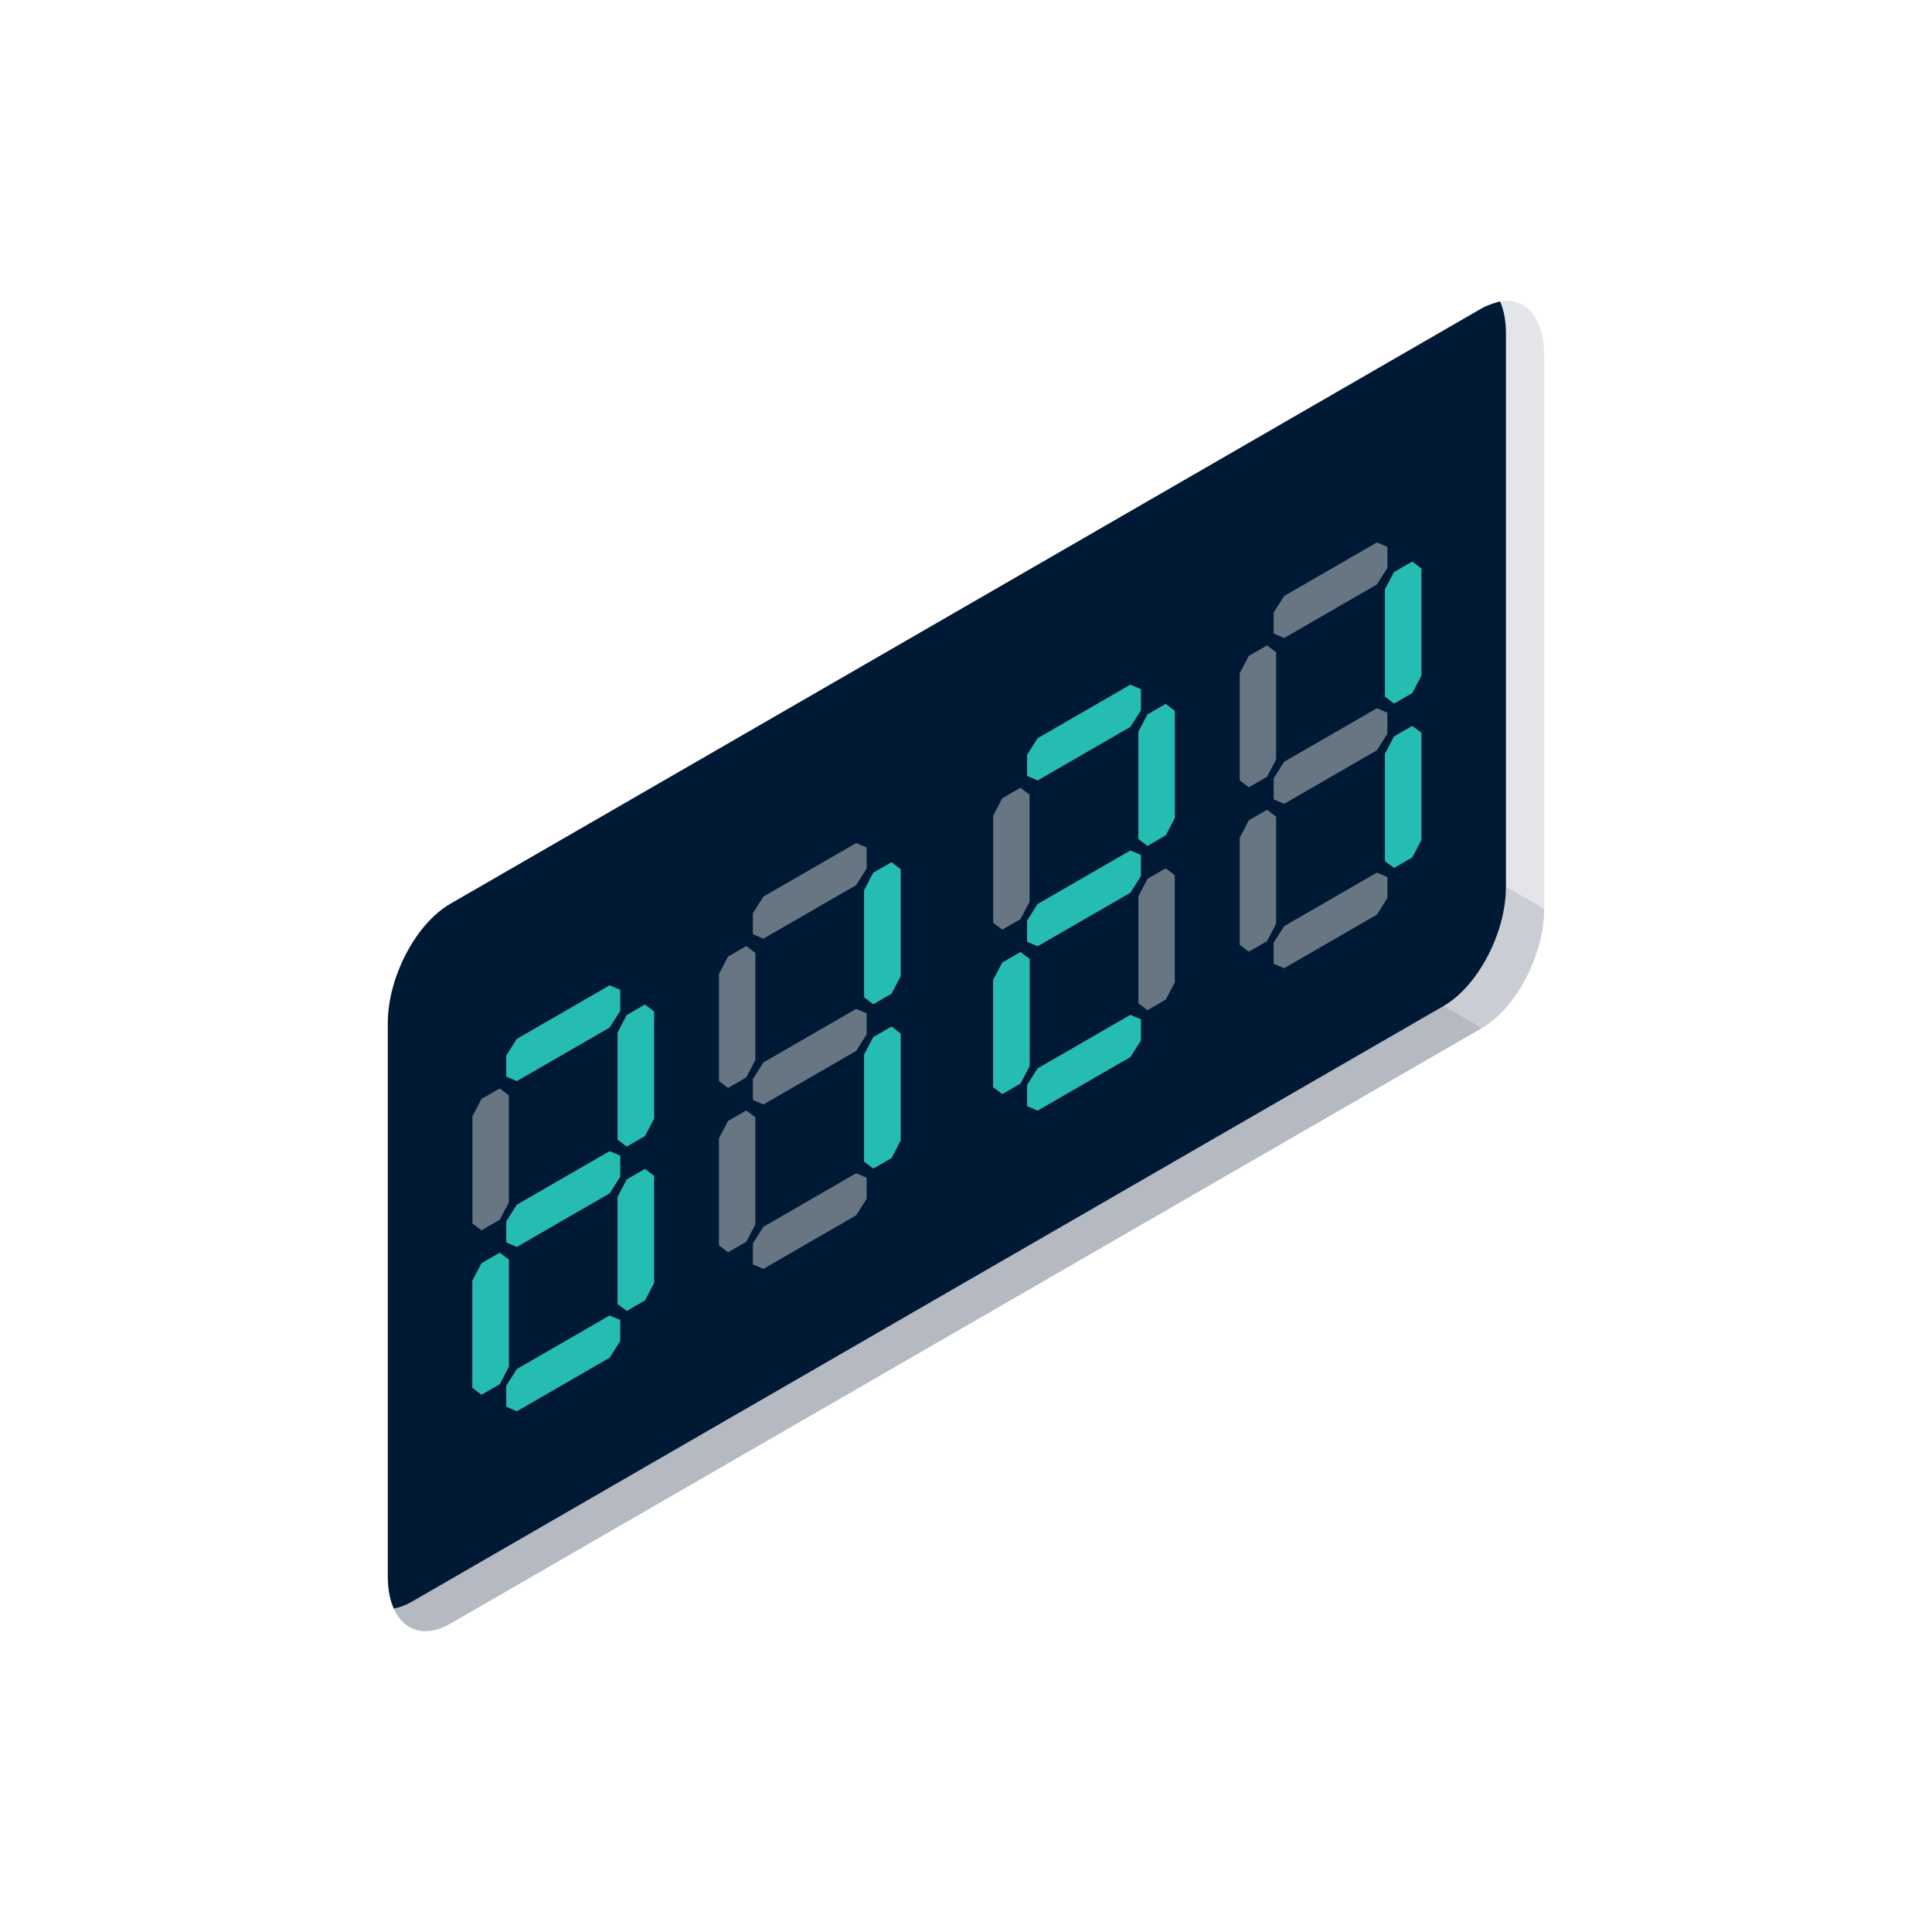 <?xml version="1.0" encoding="UTF-8" standalone="no"?><!DOCTYPE svg PUBLIC "-//W3C//DTD SVG 1.1//EN" "http://www.w3.org/Graphics/SVG/1.1/DTD/svg11.dtd"><svg width="100%" height="100%" viewBox="0 0 200 200" version="1.1" xmlns="http://www.w3.org/2000/svg" xmlns:xlink="http://www.w3.org/1999/xlink" xml:space="preserve" xmlns:serif="http://www.serif.com/" style="fill-rule:evenodd;clip-rule:evenodd;stroke-linejoin:round;stroke-miterlimit:2;"><path d="M155.283,31.198c-0,0 -1.191,0.312 -1.89,0.716l-106.786,61.652c-3.567,2.06 -6.463,7.594 -6.463,12.35l-0,57.284c-0,1.313 0.221,2.43 0.616,3.317c0.597,-0.101 1.232,-0.336 1.89,-0.716l106.785,-61.653c3.567,-2.059 6.464,-7.593 6.464,-12.349l-0,-57.284c-0,-1.313 -0.221,-2.431 -0.616,-3.317Z" style="fill:#001a35;"/><path d="M155.283,31.198c0.395,0.886 0.616,2.004 0.616,3.317l-0,57.284c-0,4.756 -2.897,10.29 -6.464,12.349l-106.785,61.653c-0.658,0.379 -1.293,0.615 -1.89,0.716c1.034,2.324 3.265,3.06 5.847,1.569l106.786,-61.653c3.567,-2.059 6.463,-7.593 6.463,-12.349l0,-57.284c0,-3.88 -1.927,-6.052 -4.573,-5.602Z" style="fill:#001A35;fill-opacity:0.11;"/><path d="M159.856,94.084l-3.957,-2.285c-0,4.756 -2.897,10.29 -6.464,12.349l-106.785,61.653c-0.658,0.379 -1.293,0.615 -1.89,0.716c1.034,2.324 3.265,3.06 5.847,1.569l106.786,-61.653c3.567,-2.059 6.463,-7.593 6.463,-12.349Z" style="fill:#001A35;fill-opacity:0.11;"/><path d="M153.393,106.433l-3.958,-2.285l-106.785,61.653c-0.658,0.379 -1.293,0.615 -1.89,0.716c1.034,2.324 3.265,3.06 5.847,1.569l106.786,-61.653Z" style="fill:#001A35;fill-opacity:0.11;"/><path d="M52.674,113.387l-0.942,-0.713l-1.885,1.088l-0.942,1.8l0,11.083l0.942,0.712l1.885,-1.088l0.942,-1.8l-0,-11.082Z" style="fill:#dedede;fill-opacity:0.47;"/><path d="M63.105,106.363l1.088,-1.716l-0,-2.176l-1.088,-0.46l-9.598,5.542l-1.088,1.716l0,2.175l1.088,0.46l9.598,-5.541Z" style="fill:#dedede;fill-opacity:0.47;"/><path d="M63.938,117.971l0.942,0.712l1.885,-1.087l0.942,-1.801l-0,-11.082l-0.942,-0.713l-1.885,1.088l-0.942,1.801l0,11.082Z" style="fill:#dedede;fill-opacity:0.47;"/><path d="M53.507,124.718l-1.088,1.716l0,2.176l1.088,0.459l9.598,-5.541l1.088,-1.716l-0,-2.176l-1.088,-0.46l-9.598,5.542Z" style="fill:#dedede;fill-opacity:0.47;"/><path d="M52.674,130.401l-0.942,-0.712l-1.885,1.088l-0.942,1.8l0,11.083l0.942,0.712l1.885,-1.088l0.942,-1.8l-0,-11.083Z" style="fill:#dedede;fill-opacity:0.47;"/><path d="M63.938,134.986l0.942,0.712l1.885,-1.088l0.942,-1.8l-0,-11.083l-0.942,-0.712l-1.885,1.088l-0.942,1.8l0,11.083Z" style="fill:#dedede;fill-opacity:0.47;"/><path d="M53.507,141.732l-1.088,1.716l0,2.176l1.088,0.46l9.598,-5.542l1.088,-1.716l-0,-2.175l-1.088,-0.46l-9.598,5.541Z" style="fill:#dedede;fill-opacity:0.47;"/><path d="M63.105,106.363l1.088,-1.716l-0,-2.176l-1.088,-0.46l-9.598,5.542l-1.088,1.716l0,2.175l1.088,0.46l9.598,-5.541Z" style="fill:#25bcb4;"/><path d="M63.938,117.971l0.942,0.712l1.885,-1.087l0.942,-1.801l-0,-11.082l-0.942,-0.713l-1.885,1.088l-0.942,1.801l0,11.082Z" style="fill:#25bcb4;"/><path d="M53.507,124.718l-1.088,1.716l0,2.176l1.088,0.459l9.598,-5.541l1.088,-1.716l-0,-2.176l-1.088,-0.46l-9.598,5.542Z" style="fill:#25bcb4;"/><path d="M52.674,130.401l-0.942,-0.712l-1.885,1.088l-0.942,1.8l0,11.083l0.942,0.712l1.885,-1.088l0.942,-1.8l-0,-11.083Z" style="fill:#25bcb4;"/><path d="M63.938,134.986l0.942,0.712l1.885,-1.088l0.942,-1.8l-0,-11.083l-0.942,-0.712l-1.885,1.088l-0.942,1.8l0,11.083Z" style="fill:#25bcb4;"/><path d="M53.507,141.732l-1.088,1.716l0,2.176l1.088,0.46l9.598,-5.542l1.088,-1.716l-0,-2.175l-1.088,-0.46l-9.598,5.541Z" style="fill:#25bcb4;"/><path d="M78.196,98.652l-0.943,-0.713l-1.884,1.088l-0.942,1.8l-0,11.083l0.942,0.712l1.884,-1.087l0.943,-1.801l-0,-11.082Z" style="fill:#dedede;fill-opacity:0.47;"/><path d="M88.627,91.628l1.088,-1.716l-0,-2.176l-1.088,-0.46l-9.598,5.542l-1.088,1.716l-0,2.176l1.088,0.459l9.598,-5.541Z" style="fill:#dedede;fill-opacity:0.47;"/><path d="M89.46,103.236l0.942,0.713l1.884,-1.088l0.943,-1.801l-0,-11.082l-0.943,-0.713l-1.884,1.088l-0.942,1.801l-0,11.082Z" style="fill:#dedede;fill-opacity:0.47;"/><path d="M79.029,109.983l-1.088,1.716l-0,2.176l1.088,0.459l9.598,-5.541l1.088,-1.716l-0,-2.176l-1.088,-0.46l-9.598,5.542Z" style="fill:#dedede;fill-opacity:0.47;"/><path d="M78.196,115.666l-0.943,-0.712l-1.884,1.088l-0.942,1.8l-0,11.083l0.942,0.712l1.884,-1.088l0.943,-1.8l-0,-11.083Z" style="fill:#dedede;fill-opacity:0.47;"/><path d="M89.46,120.251l0.942,0.712l1.884,-1.088l0.943,-1.8l-0,-11.083l-0.943,-0.712l-1.884,1.088l-0.942,1.8l-0,11.083Z" style="fill:#dedede;fill-opacity:0.47;"/><path d="M79.029,126.997l-1.088,1.716l-0,2.176l1.088,0.46l9.598,-5.541l1.088,-1.716l-0,-2.176l-1.088,-0.46l-9.598,5.541Z" style="fill:#dedede;fill-opacity:0.47;"/><path d="M89.46,103.236l0.942,0.713l1.884,-1.088l0.943,-1.801l-0,-11.082l-0.943,-0.713l-1.884,1.088l-0.942,1.801l-0,11.082Z" style="fill:#25bcb4;"/><path d="M89.46,120.251l0.942,0.712l1.884,-1.088l0.943,-1.8l-0,-11.083l-0.943,-0.712l-1.884,1.088l-0.942,1.8l-0,11.083Z" style="fill:#25bcb4;"/><path d="M106.582,82.262l-0.942,-0.712l-1.884,1.088l-0.942,1.8l-0,11.083l0.942,0.712l1.884,-1.088l0.942,-1.8l0,-11.083Z" style="fill:#dedede;fill-opacity:0.47;"/><path d="M117.014,75.239l1.088,-1.716l-0,-2.176l-1.088,-0.46l-9.598,5.542l-1.088,1.716l-0,2.175l1.088,0.46l9.598,-5.541Z" style="fill:#dedede;fill-opacity:0.47;"/><path d="M117.847,86.847l0.942,0.712l1.884,-1.088l0.942,-1.8l0,-11.082l-0.942,-0.713l-1.884,1.088l-0.942,1.8l-0,11.083Z" style="fill:#dedede;fill-opacity:0.47;"/><path d="M107.416,93.594l-1.088,1.716l-0,2.175l1.088,0.46l9.598,-5.541l1.088,-1.716l-0,-2.176l-1.088,-0.46l-9.598,5.542Z" style="fill:#dedede;fill-opacity:0.47;"/><path d="M106.582,99.277l-0.942,-0.712l-1.884,1.088l-0.942,1.8l-0,11.082l0.942,0.713l1.884,-1.088l0.942,-1.8l0,-11.083Z" style="fill:#dedede;fill-opacity:0.47;"/><path d="M117.847,103.862l0.942,0.712l1.884,-1.088l0.942,-1.8l0,-11.083l-0.942,-0.712l-1.884,1.088l-0.942,1.8l-0,11.083Z" style="fill:#dedede;fill-opacity:0.47;"/><path d="M107.416,110.608l-1.088,1.716l-0,2.176l1.088,0.46l9.598,-5.542l1.088,-1.716l-0,-2.175l-1.088,-0.46l-9.598,5.541Z" style="fill:#dedede;fill-opacity:0.47;"/><path d="M117.014,75.239l1.088,-1.716l-0,-2.176l-1.088,-0.46l-9.598,5.542l-1.088,1.716l-0,2.175l1.088,0.46l9.598,-5.541Z" style="fill:#25bcb4;"/><path d="M117.847,86.847l0.942,0.712l1.884,-1.088l0.942,-1.8l0,-11.082l-0.942,-0.713l-1.884,1.088l-0.942,1.8l-0,11.083Z" style="fill:#25bcb4;"/><path d="M107.416,93.594l-1.088,1.716l-0,2.175l1.088,0.46l9.598,-5.541l1.088,-1.716l-0,-2.176l-1.088,-0.46l-9.598,5.542Z" style="fill:#25bcb4;"/><path d="M106.582,99.277l-0.942,-0.712l-1.884,1.088l-0.942,1.8l-0,11.082l0.942,0.713l1.884,-1.088l0.942,-1.8l0,-11.083Z" style="fill:#25bcb4;"/><path d="M107.416,110.608l-1.088,1.716l-0,2.176l1.088,0.46l9.598,-5.542l1.088,-1.716l-0,-2.175l-1.088,-0.46l-9.598,5.541Z" style="fill:#25bcb4;"/><path d="M132.104,67.528l-0.942,-0.713l-1.884,1.088l-0.942,1.8l-0,11.083l0.942,0.712l1.884,-1.088l0.942,-1.8l0,-11.082Z" style="fill:#dedede;fill-opacity:0.47;"/><path d="M142.535,60.504l1.088,-1.716l0,-2.176l-1.088,-0.46l-9.598,5.542l-1.088,1.716l0,2.175l1.088,0.46l9.598,-5.541Z" style="fill:#dedede;fill-opacity:0.47;"/><path d="M143.368,72.112l0.943,0.712l1.884,-1.088l0.942,-1.8l0,-11.082l-0.942,-0.713l-1.884,1.088l-0.943,1.8l0,11.083Z" style="fill:#dedede;fill-opacity:0.47;"/><path d="M132.937,78.859l-1.088,1.716l0,2.176l1.088,0.459l9.598,-5.541l1.088,-1.716l0,-2.176l-1.088,-0.46l-9.598,5.542Z" style="fill:#dedede;fill-opacity:0.47;"/><path d="M132.104,84.542l-0.942,-0.712l-1.884,1.088l-0.942,1.8l-0,11.083l0.942,0.712l1.884,-1.088l0.942,-1.8l0,-11.083Z" style="fill:#dedede;fill-opacity:0.47;"/><path d="M143.368,89.127l0.943,0.712l1.884,-1.088l0.942,-1.8l0,-11.083l-0.942,-0.712l-1.884,1.088l-0.943,1.8l0,11.083Z" style="fill:#dedede;fill-opacity:0.47;"/><path d="M132.937,95.873l-1.088,1.716l0,2.176l1.088,0.46l9.598,-5.542l1.088,-1.716l0,-2.175l-1.088,-0.46l-9.598,5.541Z" style="fill:#dedede;fill-opacity:0.47;"/><path d="M143.368,72.112l0.943,0.712l1.884,-1.088l0.942,-1.8l0,-11.082l-0.942,-0.713l-1.884,1.088l-0.943,1.8l0,11.083Z" style="fill:#25bcb4;"/><path d="M143.368,89.127l0.943,0.712l1.884,-1.088l0.942,-1.8l0,-11.083l-0.942,-0.712l-1.884,1.088l-0.943,1.8l0,11.083Z" style="fill:#25bcb4;"/></svg>
